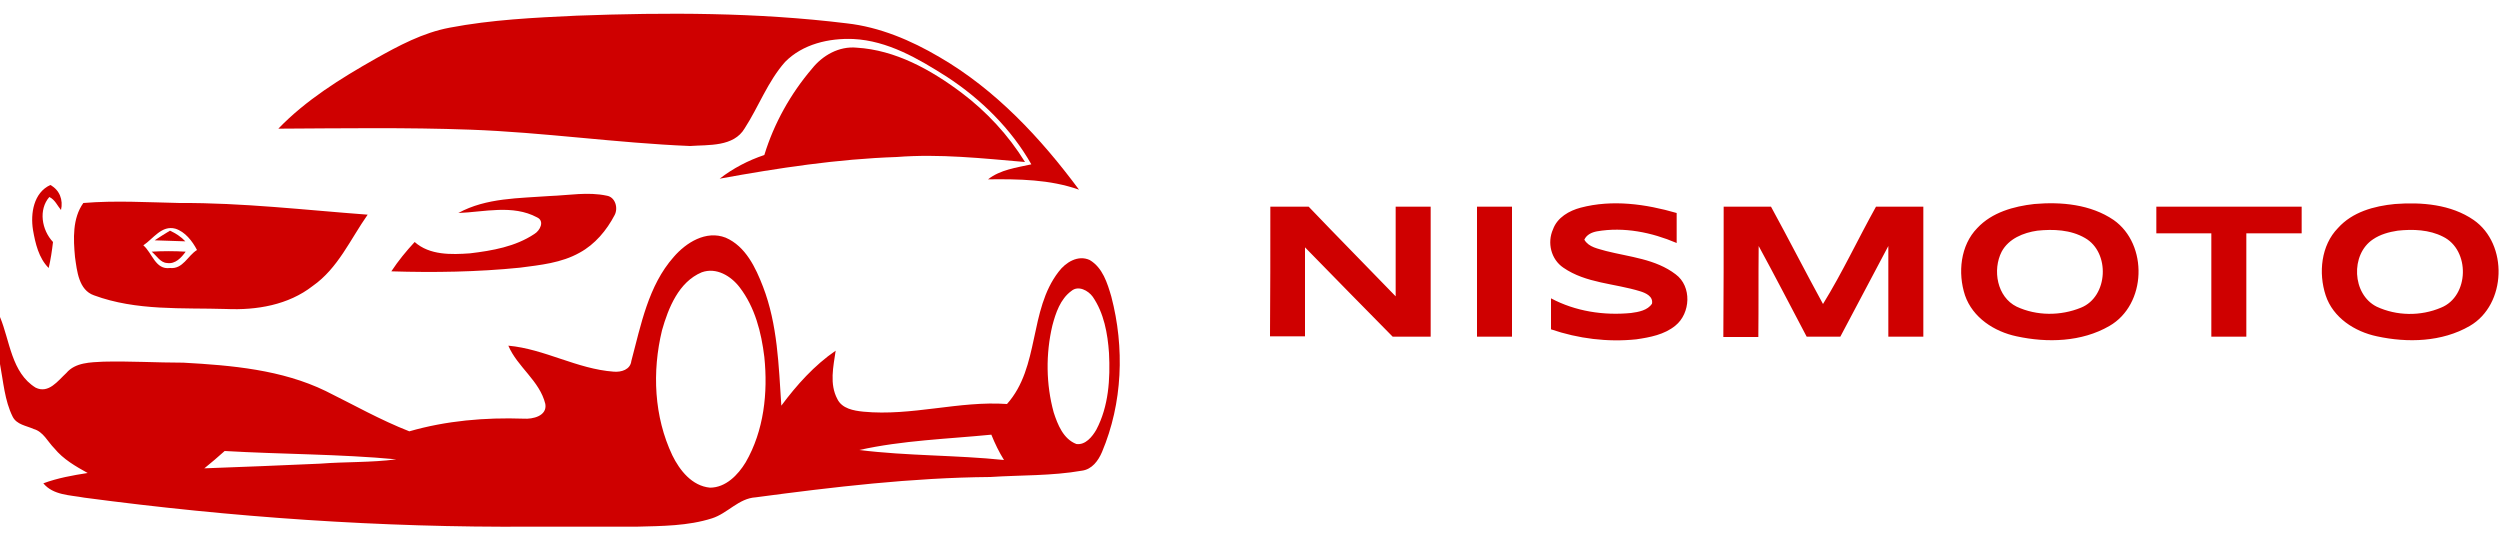 <svg xmlns="http://www.w3.org/2000/svg" xml:space="preserve" id="nismoto" x="0" y="0" version="1.1" viewBox="0 0 750 165"><style>.st0{fill:#cf0000}</style><path d="M134.9 8.3c12.6-2.4 25.3-3 38.1-3.6 27-1 54.1-1 81 2.3 9.9 1.1 19.3 5.1 27.8 10.1 16.9 9.8 30.4 24.3 41.9 39.8-8.8-3.1-18.1-3.2-27.3-3.1 3.7-2.9 8.5-3.5 13-4.5-6-10.6-15.1-19.6-25.4-26.3-8.5-5.4-17.7-10.8-28-11.3-7.3-.3-15.2 1.5-20.5 6.9-5.2 5.9-7.9 13.4-12.1 19.9-3.3 5.6-10.8 4.9-16.4 5.3-22-.9-43.9-4.1-65.9-4.9-19.2-.7-38.4-.4-57.6-.3 8.3-8.6 18.6-15 29-20.9 7.1-4 14.4-7.9 22.4-9.4" class="st0"/><path d="M243.6 20.6c3.2-4 8.1-6.8 13.4-6.3 11.6.7 22.2 6.6 31.3 13.4 7.6 5.7 14.2 12.8 19.2 20.9-12.8-1.1-25.6-2.5-38.5-1.5-17.8.6-35.5 3.3-53.1 6.5 4-3.1 8.6-5.5 13.4-7.1 2.9-9.5 7.9-18.4 14.3-25.9M9.9 69c-.8-5 .2-11.2 5.2-13.5C17.9 57 19 60 18.3 63c-1.1-1.3-1.8-3.1-3.5-3.9-3.3 3.8-2.3 9.9 1.1 13.5-.3 2.6-.7 5.3-1.3 7.8-3-3-4-7.4-4.7-11.4M137.5 63.9c8.4-4.6 18.3-4.4 27.5-5.1 5.6-.2 11.4-1.3 17-.1 2.6.4 3.5 3.7 2.4 5.8-2.4 4.6-5.9 8.8-10.5 11.3-5.5 3.1-11.8 3.7-17.9 4.5-12.8 1.3-25.8 1.5-38.6 1.1 2.1-3.2 4.5-6.1 7-8.8 4.5 4 11 3.8 16.6 3.4 6.7-.8 13.6-2 19.3-5.8 1.7-1 3.2-3.9.8-5-7.3-3.9-15.8-1.6-23.6-1.3M22.5 77.1c-.5-5.4-.8-11.6 2.5-16.2 9.6-.8 19.3-.2 28.9 0 18.9-.1 37.6 2.1 56.4 3.5-5.2 7.4-8.9 16.1-16.5 21.4-7.3 5.7-16.8 7.3-25.9 6.9-13.2-.4-27 .6-39.7-4.1-4.6-1.6-5.1-7.3-5.7-11.5M43 73.6c2.7 2.3 3.6 7.4 8 6.8 3.9.4 5.3-3.7 8.1-5.4-1.4-2.7-3.6-5.5-6.5-6.4-4.1-1.1-6.6 3-9.6 5M474.2 62.3c9.5-2.5 19.5-1.1 28.8 1.6v9c-7.5-3.2-15.8-4.9-23.9-3.5-1.6.3-3.1 1-3.8 2.5 1.3 2.3 4.2 2.7 6.5 3.4 7.1 1.8 14.9 2.4 20.9 7 4.9 3.6 4.5 11.7-.1 15.4-3.3 2.7-7.6 3.5-11.7 4.1-8.6.9-17.4-.2-25.6-3v-9.3c7.3 3.9 15.8 5.2 24 4.4 2.3-.3 5-.8 6.3-2.8.4-2.2-1.9-3.2-3.5-3.7-7.7-2.4-16.3-2.4-23.1-7.1-3.7-2.5-4.9-7.5-3.1-11.5 1.3-3.6 4.9-5.6 8.3-6.5M610.3 61.2c8.1-.7 16.9.1 23.8 4.8 10.4 7.3 9.9 25.4-1.3 31.8-8.3 4.8-18.6 5.1-27.8 3.1-6.7-1.4-13.2-5.6-15.5-12.3-2.2-6.7-1.4-15 3.7-20.2 4.4-4.7 10.9-6.5 17.1-7.2m.9 8c-4.2.6-8.6 2.4-10.7 6.3-2.8 5.5-1.4 13.6 4.5 16.5 6 2.8 13.2 2.8 19.3.3 8.2-3.3 8.8-16.6 1.2-20.9-4.3-2.5-9.5-2.7-14.3-2.2M718.5 61.2c8-.6 16.8.1 23.6 4.8 10.4 7.2 9.9 25.4-1.2 31.8-8.3 4.8-18.6 5.1-27.8 3.1-6.7-1.4-13.2-5.6-15.4-12.3s-1.4-15 3.7-20.2c4.3-4.8 10.8-6.6 17.1-7.2m.8 8c-2.6.4-5.2 1.1-7.4 2.6-6.8 4.5-6.3 16.5 1.1 20.2 6 2.8 13.2 2.9 19.3.3 8.5-3.4 8.8-17.3.6-21.3-4.1-2.1-9-2.3-13.6-1.8M381.1 62h11.5c8.6 9 17.4 17.9 26.1 26.9V62h10.5v39h-11.4c-8.8-8.9-17.5-17.8-26.3-26.8v26.7H381c.1-12.9.1-25.9.1-38.9M443.1 62h10.5v39h-10.5zM517.1 62h14.2c5.3 9.7 10.3 19.5 15.6 29.2 5.8-9.4 10.5-19.5 15.9-29.2H577v39h-10.5V73.8c-4.8 9.1-9.6 18.1-14.4 27.2H542c-4.8-9.1-9.5-18.2-14.4-27.2-.1 9.1 0 18.2-.1 27.3H517c.1-13.1.1-26.1.1-39.1M646.9 62h43.6v8h-16.6v31h-10.5V70h-16.5z" class="st0"/><path d="M46.4 72.1c1.5-1 3.1-2 4.6-2.9 1.7.8 3.3 1.8 4.6 3.2-3-.1-6.1-.2-9.2-.3M202.1 77.1c3.7-4.3 9.7-8.1 15.6-5.8 6 2.6 9 9 11.2 14.7 4.4 11.4 4.7 23.7 5.5 35.7 4.6-6.2 9.9-12.1 16.3-16.5-.7 4.8-1.9 10 .5 14.5 1.4 2.9 4.9 3.5 7.8 3.8 14.5 1.4 28.7-3.3 43.1-2.3 9.9-11.1 6.5-28.1 15.5-39.7 2.1-2.8 5.8-5.1 9.3-3.5 3.9 2.3 5.3 6.9 6.5 11 4 15.3 3.4 31.9-2.8 46.6-1.1 2.6-3 5.2-6 5.6-9.1 1.6-18.4 1.3-27.5 1.9-23.6.2-47.1 3-70.4 6.1-5.1.3-8.4 4.8-13.1 6.3-7.2 2.3-15 2.3-22.5 2.5h-32c-44.8.3-89.5-2.8-133.8-8.7-4.3-.8-9.3-.7-12.3-4.3 4.3-1.6 8.8-2.4 13.3-3.1-3.6-2-7.3-4.1-10-7.4-2-2-3.3-5-6.2-5.8-2.2-1-5.1-1.3-6.3-3.7-2.4-4.8-2.8-10.5-3.8-15.8V95.1c3 7.2 3.4 16.7 10.7 21.2 3.9 1.9 6.7-2.1 9.2-4.4 2.7-3.2 7.3-3.2 11.1-3.4 8-.2 16 .3 24 .3 14.5.8 29.5 2.1 42.7 8.5 8.3 4.1 16.4 8.7 25.1 12.1 11.1-3.2 22.7-4.2 34.3-3.8 2.7.2 7.1-.8 6.5-4.4-1.7-7-8.4-11.1-11.1-17.5 10.9 1 20.6 7 31.6 7.8 2.3.2 5-.6 5.3-3.2 2.9-10.9 5.1-22.6 12.7-31.2m8.4 4.6c-6.9 2.9-10 10.7-11.9 17.4-3 12.4-2.4 25.9 3.1 37.5 2.2 4.5 5.9 9.2 11.3 9.7 4.7 0 8.4-3.8 10.7-7.6 5.5-9.5 6.7-20.9 5.6-31.6-.9-7.4-2.8-14.9-7.4-20.9-2.6-3.4-7-6.1-11.4-4.5m110.9 5.6c-3.3 2.4-4.7 6.6-5.7 10.4-2 8.5-1.9 17.6.4 26 1.2 3.7 2.9 8 6.8 9.5 2.7.4 4.8-2.2 6-4.3 3.7-7 4.2-15.2 3.8-23-.4-5.8-1.5-12-4.9-16.9-1.3-1.8-4.3-3.5-6.4-1.7M257.8 135c14.4 1.8 29 1.5 43.4 3-1.5-2.4-2.7-4.9-3.8-7.6-13.2 1.3-26.6 1.7-39.6 4.6m-196.5 5.5c11.6-.4 23.1-.9 34.7-1.4 7.6-.6 15.3-.3 22.9-1.3-17.1-1.6-34.4-1.5-51.5-2.5-2 1.8-4 3.5-6.1 5.2M45.5 75.5q5.1-.3 10.2 0c-1.3 1.8-3.1 3.8-5.6 3.4-2-.1-3.1-2.2-4.6-3.4" class="st0"/></svg>
